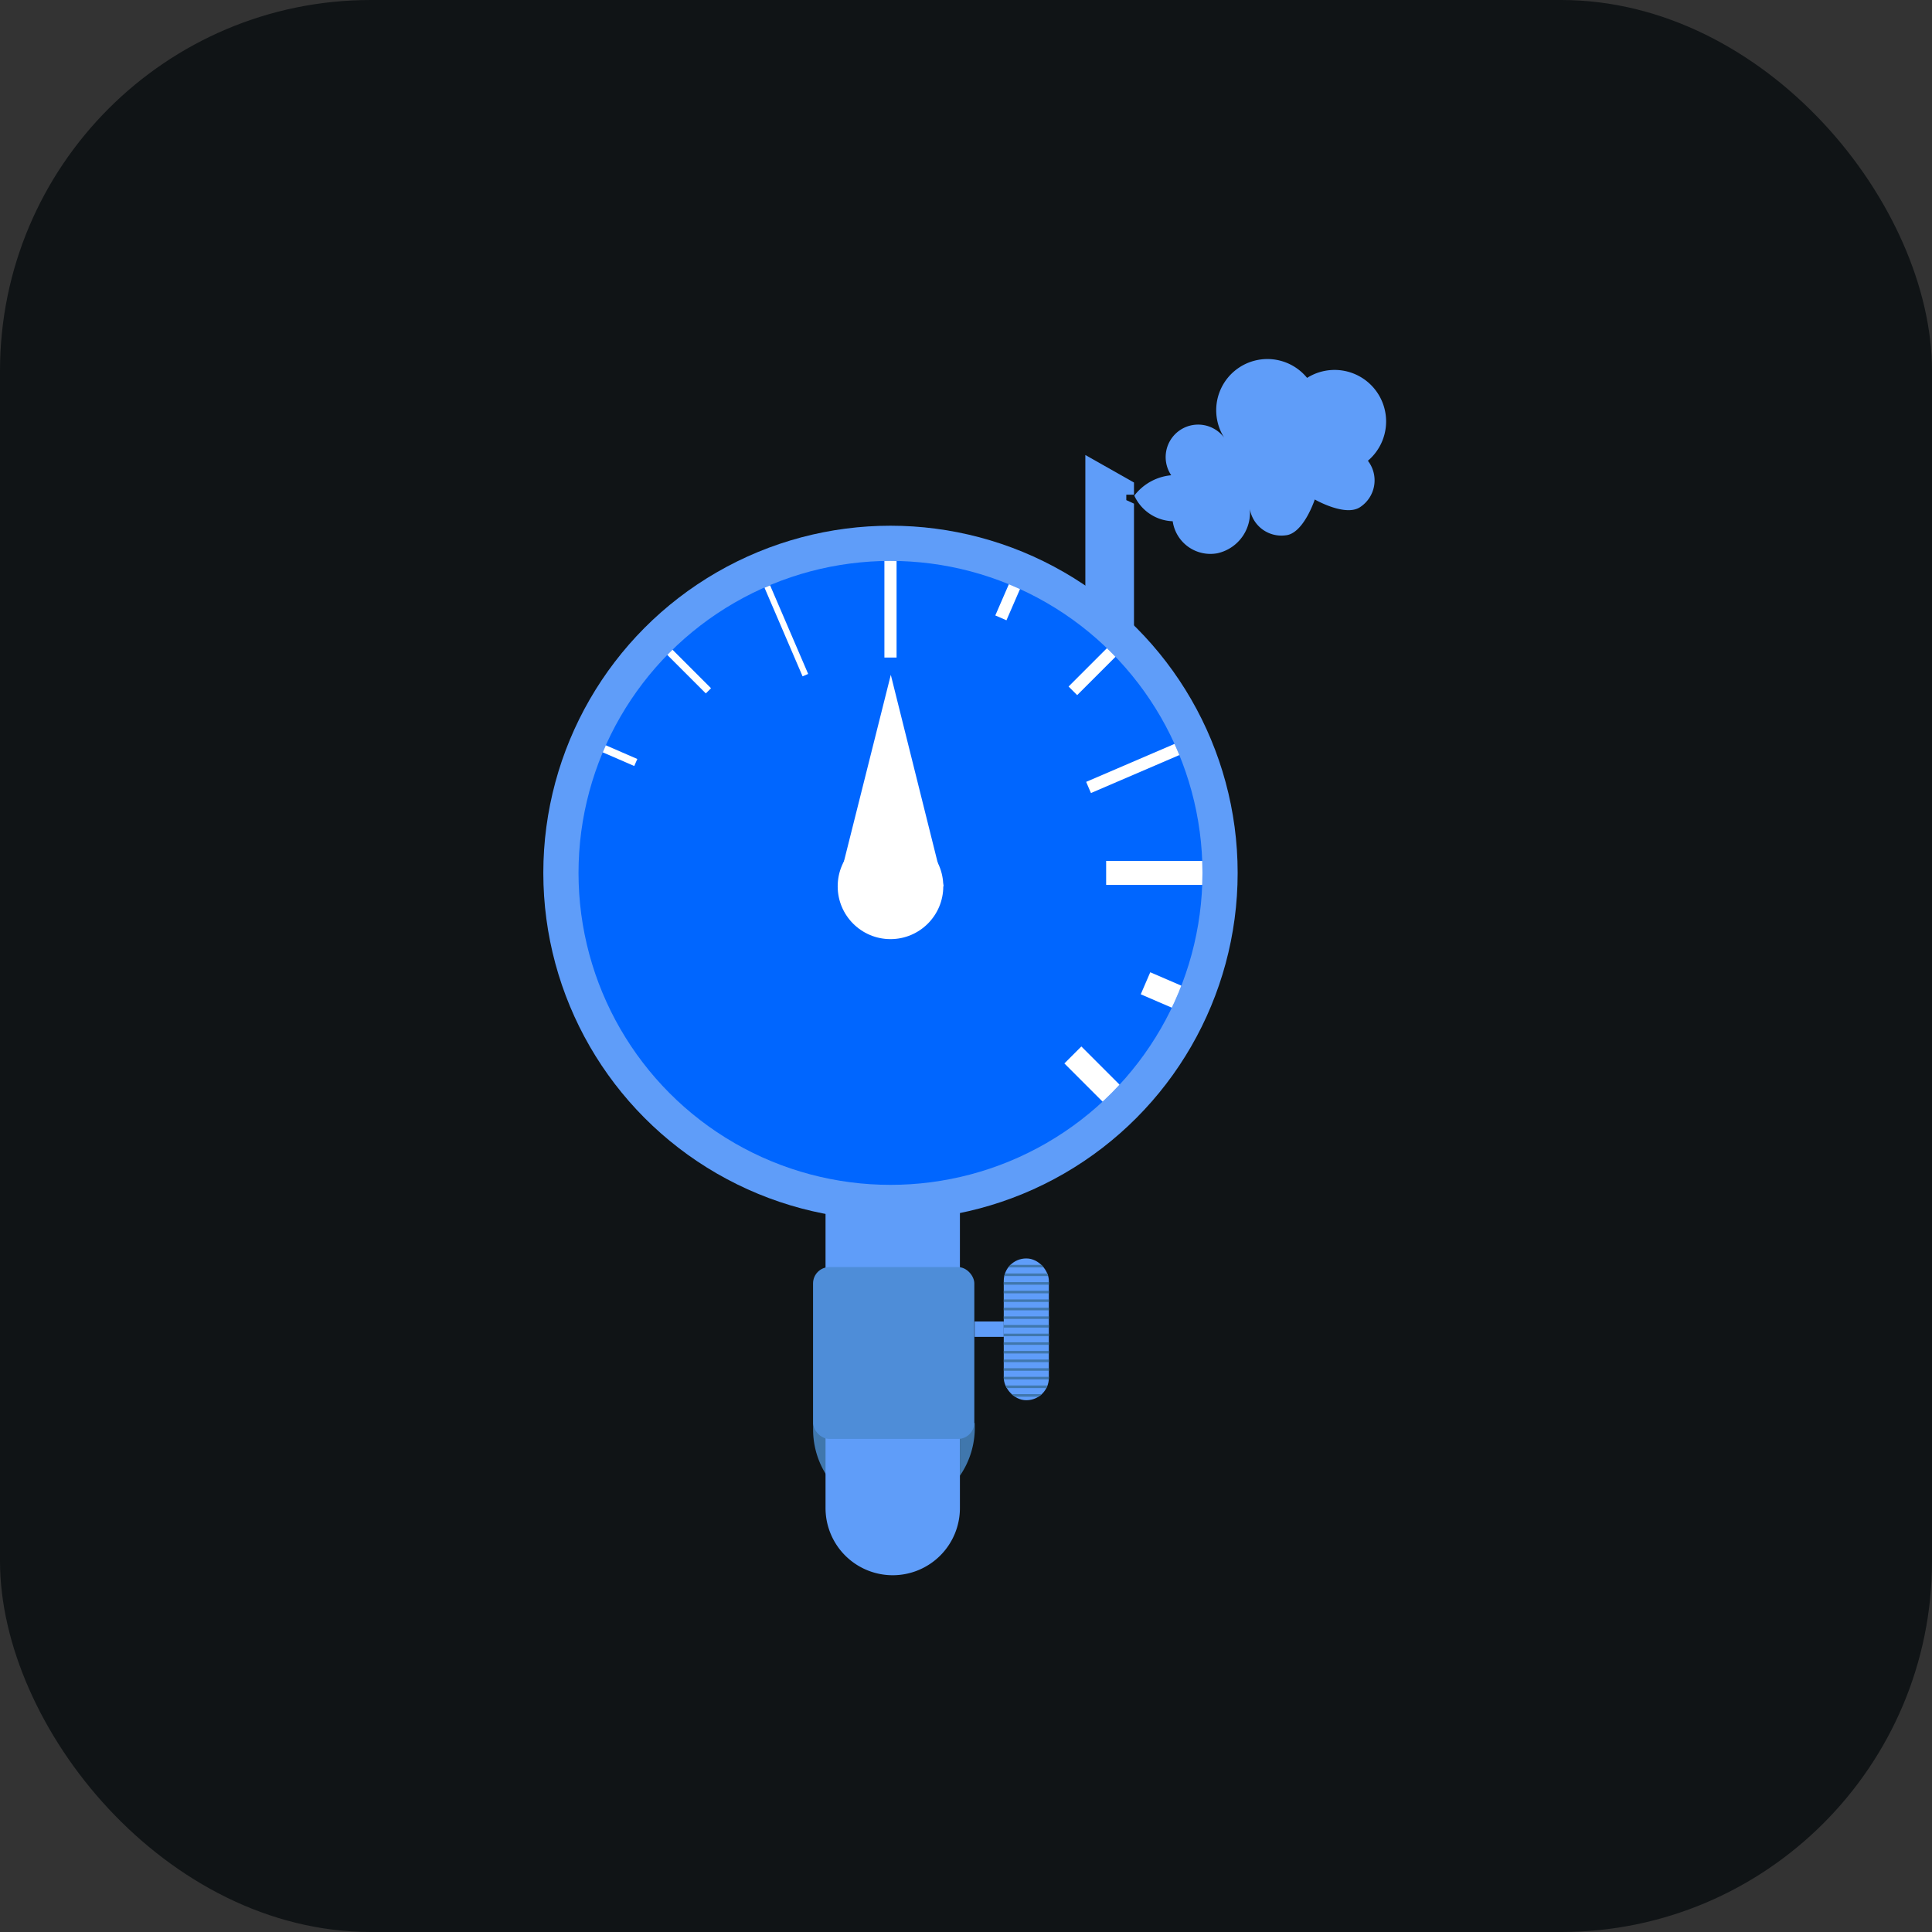 <svg xmlns="http://www.w3.org/2000/svg" xmlns:xlink="http://www.w3.org/1999/xlink" viewBox="0 0 60.38 60.38"><rect x="0" y="0" width="60.38" height="60.38" fill="#333333" stroke="none"/><defs><style>.cls-1,.cls-10,.cls-6,.cls-7,.cls-8,.cls-9{fill:none;}.cls-2{fill:#101416;}.cls-3{fill:#5f9df9;}.cls-4{clip-path:url(#clip-path);}.cls-5{fill:#06f;}.cls-10,.cls-6,.cls-7,.cls-8,.cls-9{stroke:#fff;stroke-miterlimit:10;}.cls-6{stroke-width:0.38px;}.cls-7{stroke-width:0.75px;}.cls-8{stroke-width:0.23px;}.cls-9{stroke-width:0.24px;}.cls-10{stroke-width:0.19px;}.cls-11{fill:#fff;}.cls-12{fill:#4077ad;}.cls-13{fill:#4e8dd8;}.cls-14{clip-path:url(#clip-path-2);}</style><clipPath id="clip-path"><circle class="cls-1" cx="27.83" cy="27.28" r="9.75"/></clipPath><clipPath id="clip-path-2"><rect class="cls-1" x="31.37" y="39.33" width="1.41" height="4.43" rx="0.7" ry="0.7"/></clipPath></defs><title>Asset 34</title><g id="Layer_2" data-name="Layer 2"><g id="Layer_1-2" data-name="Layer 1"><rect class="cls-2" width="60.38" height="60.38" rx="11.59" ry="11.59"/><polygon class="cls-3" points="35.44 21.66 33.92 21.66 33.92 14.22 35.44 15.08 35.44 15.46 35.2 15.46 35.2 15.63 35.44 15.74 35.44 21.66"/><circle class="cls-3" cx="27.83" cy="27.28" r="10.85"/><g class="cls-4"><circle class="cls-5" cx="27.83" cy="27.28" r="9.75"/><line class="cls-6" x1="27.83" y1="17.53" x2="27.83" y2="20.55"/><line class="cls-7" x1="37.58" y1="27.28" x2="34.57" y2="27.28"/><line class="cls-8" x1="19.59" y1="19.04" x2="22.14" y2="21.59"/><line class="cls-7" x1="33.53" y1="32.97" x2="36.08" y2="35.52"/><line class="cls-6" x1="36.08" y1="19.04" x2="33.53" y2="21.59"/><line class="cls-9" x1="16.3" y1="22.28" x2="19.87" y2="23.83"/><line class="cls-7" x1="35.8" y1="30.73" x2="39.37" y2="32.27"/><line class="cls-6" x1="32.83" y1="15.74" x2="31.28" y2="19.31"/><line class="cls-10" x1="23.98" y1="18.33" x2="25.17" y2="21.1"/><line class="cls-6" x1="36.79" y1="23.42" x2="34.02" y2="24.61"/><polygon class="cls-11" points="26.18 27.7 27.84 21.09 29.49 27.7 26.18 27.7"/><circle class="cls-11" cx="27.83" cy="27.7" r="1.65"/></g><path class="cls-12" d="M30.46,44.47A2.64,2.64,0,0,1,30,46.12V44.47Z"/><path class="cls-12" d="M25.42,44.47a2.64,2.64,0,0,0,.42,1.65V44.47Z"/><path class="cls-3" d="M25.83,37.42H30a0,0,0,0,1,0,0v9.71a2.1,2.1,0,0,1-2.1,2.1h0a2.1,2.1,0,0,1-2.1-2.1V37.42a0,0,0,0,1,0,0Z"/><rect class="cls-13" x="25.41" y="39.6" width="5.04" height="5.37" rx="0.51" ry="0.51"/><rect class="cls-3" x="30.46" y="41.3" width="0.91" height="0.48"/><g class="cls-14"><rect class="cls-3" x="31.37" y="39.33" width="1.41" height="4.43" rx="0.7" ry="0.7"/><rect class="cls-12" x="31.37" y="41.41" width="1.41" height="0.08"/><rect class="cls-12" x="31.37" y="41.14" width="1.41" height="0.08"/><rect class="cls-12" x="31.37" y="40.87" width="1.41" height="0.08"/><rect class="cls-12" x="31.37" y="40.61" width="1.41" height="0.08"/><rect class="cls-12" x="31.37" y="40.34" width="1.41" height="0.08"/><rect class="cls-12" x="31.37" y="40.07" width="1.41" height="0.08"/><rect class="cls-12" x="31.37" y="39.8" width="1.41" height="0.08"/><rect class="cls-12" x="31.37" y="39.53" width="1.41" height="0.08"/><rect class="cls-12" x="31.37" y="43.3" width="1.41" height="0.08"/><rect class="cls-12" x="31.37" y="43.57" width="1.41" height="0.08"/><rect class="cls-12" x="31.37" y="43.03" width="1.41" height="0.08"/><rect class="cls-12" x="31.37" y="42.76" width="1.41" height="0.08"/><rect class="cls-12" x="31.37" y="42.49" width="1.41" height="0.08"/><rect class="cls-12" x="31.37" y="42.22" width="1.41" height="0.08"/><rect class="cls-12" x="31.37" y="41.95" width="1.41" height="0.08"/><rect class="cls-12" x="31.37" y="41.68" width="1.41" height="0.08"/></g><path class="cls-3" d="M36.63,14.89a1,1,0,1,1,1.63-1.21,1.6,1.6,0,0,1,2.59-1.87h0a1.61,1.61,0,0,1,1.9,2.59h0a1,1,0,0,1-.23,1.44c-.46.33-1.43-.23-1.43-.23s-.35,1.07-.91,1.12a1,1,0,0,1-1.13-.91,1.3,1.3,0,0,1-1,1.47,1.19,1.19,0,0,1-1.4-1h0a1.37,1.37,0,0,1-1.2-.8,1.64,1.64,0,0,1,1.19-.64Z"/></g></g></svg>